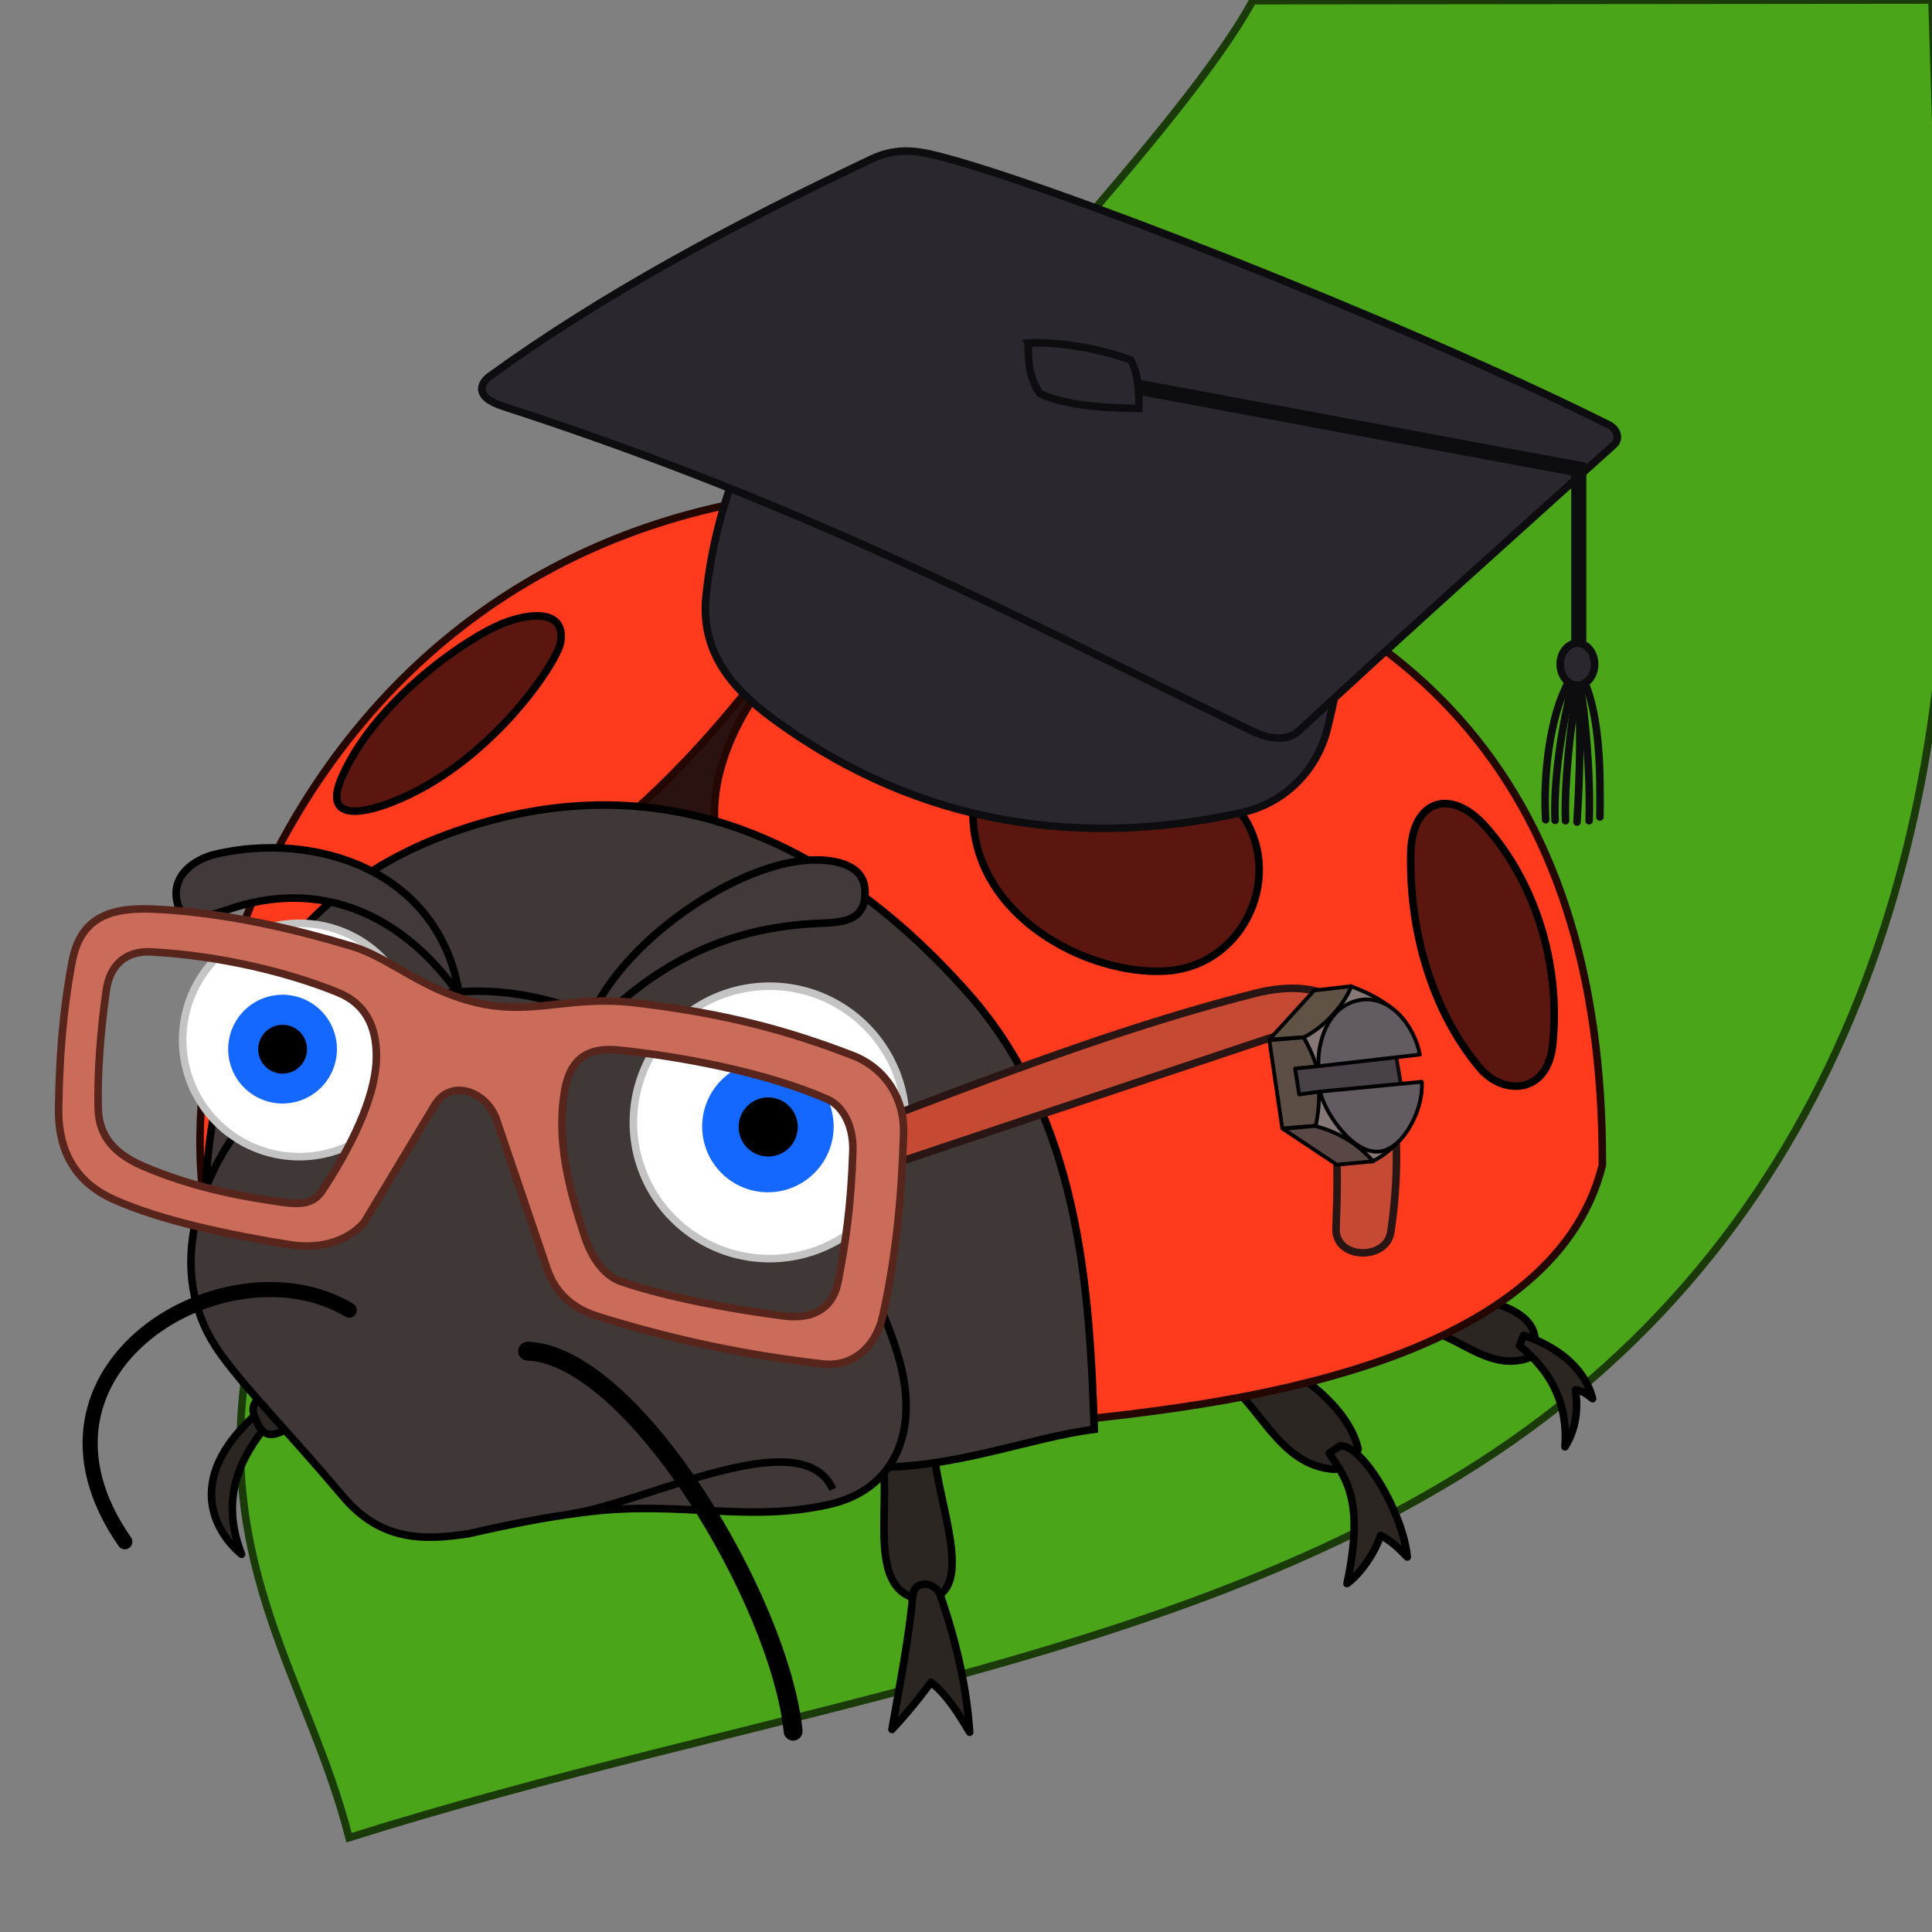 <?xml version="1.0" encoding="UTF-8" standalone="no"?>
<!-- Created with Inkscape (http://www.inkscape.org/) -->

<svg
   xmlns:dc="http://purl.org/dc/elements/1.1/"
   xmlns:cc="http://creativecommons.org/ns#"
   xmlns:rdf="http://www.w3.org/1999/02/22-rdf-syntax-ns#"
   xmlns:svg="http://www.w3.org/2000/svg"
   xmlns="http://www.w3.org/2000/svg"
   xmlns:sodipodi="http://sodipodi.sourceforge.net/DTD/sodipodi-0.dtd"
   xmlns:inkscape="http://www.inkscape.org/namespaces/inkscape"
   width="256"
   height="256"
   id="svg2"
   version="1.1"
   inkscape:version="0.48.2 r9819"
   sodipodi:docname="icon_contour_transpar.svg"
   inkscape:export-filename="L:\projects\Adeptus\Icon\icon_contour_1.png"
   inkscape:export-xdpi="180"
   inkscape:export-ydpi="180">
  <rect width="100%" height="100%" fill="#808080" stroke="none"/>
  <defs
     id="defs4" />
  <sodipodi:namedview
     id="base"
     pagecolor="#ffffff"
     bordercolor="#666666"
     borderopacity="1.0"
     inkscape:pageopacity="0.0"
     inkscape:pageshadow="2"
     inkscape:zoom="2.8"
     inkscape:cx="123.82536"
     inkscape:cy="125.99147"
     inkscape:document-units="px"
     inkscape:current-layer="layer4"
     showgrid="false"
     inkscape:window-width="1920"
     inkscape:window-height="1138"
     inkscape:window-x="-8"
     inkscape:window-y="-8"
     inkscape:window-maximized="1" />
  <g
     inkscape:groupmode="layer"
     id="layer6"
     inkscape:label="leaf">
    <path
       style="fill:#4aa519;fill-opacity:1;stroke:#1a3b09;stroke-width:1px;stroke-linecap:butt;stroke-linejoin:miter;stroke-opacity:1"
       d="M 32.857,179.75 C 28.167,207.556 40.983,222.843 46.25,243.5 99.391,226.755 154.168,220.566 195.714,194.036 245.979,161.938 259.282,106.841 257.857,60.464 L 256,0 165.993,0.089 C 148.771,31.893 41.319,129.586 32.857,179.75 z"
       id="path3908"
       inkscape:connector-curvature="0"
       sodipodi:nodetypes="scssccs" />
  </g>
  <g
     inkscape:groupmode="layer"
     id="layer5"
     inkscape:label="legs"
     style="display:inline">
    <path
       style="fill:#2c2623;fill-opacity:1;stroke:#000000;stroke-width:1px;stroke-linecap:butt;stroke-linejoin:round;stroke-opacity:1"
       d="m 33.661,187.652 c -9.406,8.607 -4.938,15.599 -1.652,18.304 -2.994,-7.717 0.07,-13.025 3.348,-17.143 z"
       id="path3905"
       inkscape:connector-curvature="0"
       sodipodi:nodetypes="cccc" />
    <path
       style="fill:#2c2623;fill-opacity:1;stroke:#000000;stroke-width:1px;stroke-linecap:butt;stroke-linejoin:miter;stroke-opacity:1"
       d="m 116.862,192.802 c 1.193,6.297 -1.665,16.495 3.725,18.751 l 3.977,-0.253 c 3.916,-2.844 -0.554,-13.143 -0.884,-19.761 z"
       id="path3893"
       inkscape:connector-curvature="0"
       sodipodi:nodetypes="ccccc" />
    <path
       style="fill:#2c2623;fill-opacity:1;stroke:#000000;stroke-width:1px;stroke-linecap:butt;stroke-linejoin:round;stroke-opacity:1"
       d="m 120.966,211.301 c 0.182,-1.787 2.734,-1.93 3.599,0 2.306,6.621 3.571,12.796 3.922,18.229 -1.46,-2.38 -2.855,-4.808 -5.122,-6.612 -1.482,1.986 -3.104,4.028 -5.177,6.25 1.052,-6.057 2.284,-12.257 2.778,-17.867 z"
       id="path3891"
       inkscape:connector-curvature="0"
       sodipodi:nodetypes="cccccc" />
    <path
       style="fill:#2c2623;fill-opacity:1;stroke:#000000;stroke-width:1px;stroke-linecap:butt;stroke-linejoin:miter;stroke-opacity:1"
       d="m 163.482,183.857 c 4.099,3.937 6.724,10.159 12.946,10.804 1.471,0.261 3.165,-1.139 3.527,-2.679 -0.899,-4.032 -4.958,-8.272 -10.67,-11.429 z"
       id="path3895"
       inkscape:connector-curvature="0"
       sodipodi:nodetypes="ccccc" />
    <path
       style="fill:#2c2623;fill-opacity:1;stroke:#000000;stroke-width:1px;stroke-linecap:butt;stroke-linejoin:round;stroke-opacity:1"
       d="m 177.589,191.58 c 2.929,-0.175 8.309,8.807 8.884,14.732 -1.089,-1.125 -2.203,-2.201 -3.527,-2.857 -0.695,2.056 -2.473,4.925 -4.464,6.384 2.323,-10.835 -0.033,-13.841 -2.366,-17.277 z"
       id="path3897"
       inkscape:connector-curvature="0"
       sodipodi:nodetypes="cccccc" />
    <path
       style="fill:#2c2623;fill-opacity:1;stroke:#000000;stroke-width:1px;stroke-linecap:butt;stroke-linejoin:miter;stroke-opacity:1"
       d="m 189.509,176.312 c 4.303,1.288 8.106,5.274 12.946,3.661 l 0.982,-2.188 c -0.025,-4.064 -5.541,-5.517 -10.982,-6.205 z"
       id="path3899"
       inkscape:connector-curvature="0"
       sodipodi:nodetypes="ccccc" />
    <path
       style="fill:#2c2623;fill-opacity:1;stroke:#000000;stroke-width:1px;stroke-linecap:butt;stroke-linejoin:round;stroke-opacity:1"
       d="m 201.875,176.938 c 4.227,1.385 8.082,4.171 9.152,8.393 -0.866,-0.722 -1.517,-1.109 -2.277,-1.161 0.243,1.583 0.444,4.64 -1.384,7.545 0.407,-5.348 -1.553,-9.83 -6.027,-13.393 z"
       id="path3901"
       inkscape:connector-curvature="0"
       sodipodi:nodetypes="cccccc" />
    <path
       style="fill:#2c2623;fill-opacity:1;stroke:#000000;stroke-width:1px;stroke-linecap:butt;stroke-linejoin:miter;stroke-opacity:1"
       d="m 36.429,183.857 c -4.126,2.021 -2.83,3.526 -2.143,5.089 1.464,2.527 3.855,0.115 5.982,-0.893 z"
       id="path3903"
       inkscape:connector-curvature="0"
       sodipodi:nodetypes="cccc" />
  </g>
  <g
     inkscape:groupmode="layer"
     id="layer4"
     inkscape:label="elitra"
     style="display:inline">
    <path
       style="fill:#29120f;fill-opacity:1;stroke:#000000;stroke-width:1px;stroke-linecap:butt;stroke-linejoin:miter;stroke-opacity:1"
       d="m 79.297,111.169 c 6.045,-1.339 12.932,-0.219 17.055,2.911 L 148.619,72.405 c -10.718,-3.614 -27.676,-8.159 -43.942,-5.303 z"
       id="path3844"
       inkscape:connector-curvature="0"
       sodipodi:nodetypes="ccccc" />
    <path
       style="fill:#ff3a1d;fill-opacity:1;stroke:#250702;stroke-width:1px;stroke-linecap:butt;stroke-linejoin:miter;stroke-opacity:1"
       d="M 82.054,109.125 C 96.222,97.366 112.469,75.318 114.107,64.839 84.286,65.692 58.607,78.986 42.042,103.672 31.653,119.152 23.616,141.278 27.5,162.429 33.833,137.571 49.12,118.07 82.054,109.125 z"
       id="path3828"
       inkscape:connector-curvature="0"
       sodipodi:nodetypes="ccscc" />
    <path
       style="fill:#ff3a1d;fill-opacity:1;stroke:#250702;stroke-width:1px;stroke-linecap:butt;stroke-linejoin:miter;stroke-opacity:1"
       d="m 141.25,188.321 c 20.196,-2.096 64.35,-6.941 71.071,-33.929 C 212.488,102.392 185.464,77.252 141.25,69.036 113.847,70.972 91.643,94.149 95,111.357 c 28.915,13.565 43.158,43.421 46.25,76.964 z"
       id="path3826"
       inkscape:connector-curvature="0"
       sodipodi:nodetypes="ccccc" />
    <path
       style="fill:#070608;fill-opacity:0.658;stroke:#000000;stroke-width:1px;stroke-linecap:butt;stroke-linejoin:miter;stroke-opacity:1"
       d="m 51.786,106.357 c -4.126,1.582 -8.923,2.278 -6.518,-3.304 3.994,-9.27 14.701,-17.339 20.536,-20.089 3.473,-1.637 9.258,-2.647 8.482,2.143 -0.434,2.682 -9.45,16.246 -22.5,21.25 z"
       id="path3816"
       inkscape:connector-curvature="0"
       sodipodi:nodetypes="sssss" />
    <path
       style="fill:#070608;fill-opacity:0.658;stroke:#000000;stroke-width:1px;stroke-linecap:butt;stroke-linejoin:miter;stroke-opacity:1"
       d="m 128.921,107.571 c -0.082,13.885 15.315,21.754 25.633,21.087 10.506,-0.679 15.868,-13.109 9.66,-21.213 -11.832,-15.444 -35.217,-12.491 -35.292,0.126 z"
       id="path3822"
       inkscape:connector-curvature="0"
       sodipodi:nodetypes="ssss" />
    <path
       style="fill:#070608;fill-opacity:0.658;stroke:#000000;stroke-width:1px;stroke-linecap:butt;stroke-linejoin:miter;stroke-opacity:1"
       d="m 186.941,112.937 c -0.27,11.696 3.541,21.982 9.218,28.663 2.972,3.498 8.931,3.529 9.596,-3.283 1.086,-11.11 -2.659,-21.785 -8.902,-28.789 -4.767,-5.349 -9.757,-3.33 -9.912,3.409 z"
       id="path3824"
       inkscape:connector-curvature="0"
       sodipodi:nodetypes="sssss" />
  </g>
  <g
     inkscape:groupmode="layer"
     id="layer2"
     inkscape:label="head"
     style="display:inline">
    <path
       style="fill:#403836;fill-opacity:1;stroke:#000000;stroke-width:1px;stroke-linecap:butt;stroke-linejoin:miter;stroke-opacity:1"
       d="m 27.232,159.036 c 0.503,-27.125 14.527,-41.989 31.786,-48.393 26.627,-9.88 49.992,-0.731 69.196,20.893 14.867,16.74 16.146,39.223 16.786,57.857 -8.665,1.094 -18.885,5.377 -30,5 z"
       id="path3804"
       inkscape:connector-curvature="0"
       sodipodi:nodetypes="cssccc" />
    <path
       sodipodi:nodetypes="sssssscs"
       inkscape:connector-curvature="0"
       id="path3800"
       d="m 77.971,200.315 c 12.25,-1.482 21.167,1.506 32.072,-1.01 8.04,-1.855 12.024,-9.109 9.028,-19.445 -8.563,-29.546 -55.169,-73.894 -87.504,-30.178 -5.461,7.384 -9.707,19.634 -2.273,29.799 3.736,5.108 8.333,9.575 16.162,18.814 5.016,5.92 10.621,5.85 16.668,4.924 5.769,-1.315 10.414,-2.247 15.847,-2.904 z"
       style="fill:#403836;fill-opacity:1;stroke:#000000;stroke-width:1px;stroke-linecap:butt;stroke-linejoin:miter;stroke-opacity:1" />
    <g
       id="g3839">
      <path
         sodipodi:type="arc"
         style="fill:#ffffff;fill-opacity:1;stroke:#c4c4c4;stroke-width:1.131;stroke-miterlimit:4;stroke-opacity:1;stroke-dasharray:none"
         id="path3786"
         sodipodi:cx="103.85631"
         sodipodi:cy="150.37593"
         sodipodi:rx="17.488266"
         sodipodi:ry="17.488266"
         d="m 121.345,150.376 a 17.488,17.488 0 1 1 -34.977,0 17.488,17.488 0 1 1 34.977,0 z"
         transform="matrix(0.884,0,0,0.884,-52.147,4.871)" />
      <path
         transform="matrix(0.412,0,0,0.412,-5.349,77.06)"
         d="m 121.345,150.376 a 17.488,17.488 0 1 1 -34.977,0 17.488,17.488 0 1 1 34.977,0 z"
         sodipodi:ry="17.488266"
         sodipodi:rx="17.488266"
         sodipodi:cy="150.37593"
         sodipodi:cx="103.85631"
         id="path3788"
         style="fill:#1468ff;fill-opacity:1;stroke:none"
         sodipodi:type="arc" />
      <path
         sodipodi:type="arc"
         style="fill:#000000;fill-opacity:1;stroke:none"
         id="path3790"
         sodipodi:cx="103.85631"
         sodipodi:cy="150.37593"
         sodipodi:rx="17.488266"
         sodipodi:ry="17.488266"
         d="m 121.345,150.376 a 17.488,17.488 0 1 1 -34.977,0 17.488,17.488 0 1 1 34.977,0 z"
         transform="matrix(0.185,0,0,0.185,18.235,111.208)" />
    </g>
    <path
       sodipodi:nodetypes="scsss"
       inkscape:connector-curvature="0"
       id="path3792"
       d="m 106.875,113.991 c -9.994,0.691 -26.402,11.824 -29.598,23.482 8.104,-8.537 17.243,-14.342 30.491,-15.089 3.186,-0.18 7.191,0.118 6.83,-4.598 -0.239,-3.123 -3.806,-4.065 -7.723,-3.795 z"
       style="fill:#41393a;fill-opacity:1;stroke:#000000;stroke-width:1px;stroke-linecap:butt;stroke-linejoin:miter;stroke-opacity:1" />
    <path
       sodipodi:nodetypes="csssc"
       inkscape:connector-curvature="0"
       id="path3794"
       d="M 60.862,131.814 C 58.238,115.165 41.554,110.124 28.537,113.19 c -2.602,0.613 -6.099,2.771 -4.988,6.629 0.885,3.073 5.548,1.037 7.45,0.442 12.708,-3.978 23.03,1.869 29.863,11.554 z"
       style="fill:#41393a;fill-opacity:1;stroke:#000000;stroke-width:1px;stroke-linecap:butt;stroke-linejoin:miter;stroke-opacity:1" />
    <path
       sodipodi:nodetypes="cc"
       inkscape:connector-curvature="0"
       id="path3796"
       d="M 46.278,173.609 C 30.09,163.917 0.556,181.316 16.541,204.293"
       style="fill:none;stroke:#000000;stroke-width:2;stroke-linecap:round;stroke-linejoin:miter;stroke-miterlimit:4;stroke-opacity:1;stroke-dasharray:none" />
    <path
       sodipodi:nodetypes="cc"
       inkscape:connector-curvature="0"
       id="path3798"
       d="m 69.911,179.036 c 14.004,0.529 33.429,33.092 35.179,50.357"
       style="fill:none;stroke:#000000;stroke-width:2.5;stroke-linecap:round;stroke-linejoin:miter;stroke-miterlimit:4;stroke-opacity:1;stroke-dasharray:none" />
    <path
       style="fill:none;stroke:#000000;stroke-width:1px;stroke-linecap:butt;stroke-linejoin:miter;stroke-opacity:1"
       d="M 75.482,200.62 C 85.613,199.177 106.242,188.168 110.348,197.337"
       id="path3802"
       inkscape:connector-curvature="0"
       sodipodi:nodetypes="cc" />
    <g
       id="g3779"
       style="stroke:none">
      <path
         transform="matrix(1.032,0,0,1.032,-5.205,-6.464)"
         d="m 121.345,150.376 a 17.488,17.488 0 1 1 -34.977,0 17.488,17.488 0 1 1 34.977,0 z"
         sodipodi:ry="17.488266"
         sodipodi:rx="17.488266"
         sodipodi:cy="150.37593"
         sodipodi:cx="103.85631"
         id="path2997"
         style="fill:#ffffff;fill-opacity:1;stroke:#c4c4c4;stroke-width:0.969;stroke-miterlimit:4;stroke-opacity:1;stroke-dasharray:none"
         sodipodi:type="arc" />
      <path
         sodipodi:type="arc"
         style="fill:#1468ff;fill-opacity:1;stroke:none"
         id="path3775"
         sodipodi:cx="103.85631"
         sodipodi:cy="150.37593"
         sodipodi:rx="17.488266"
         sodipodi:ry="17.488266"
         d="m 121.345,150.376 a 17.488,17.488 0 1 1 -34.977,0 17.488,17.488 0 1 1 34.977,0 z"
         transform="matrix(0.498,0,0,0.498,50.032,74.386)" />
      <path
         transform="matrix(0.224,0,0,0.224,78.527,115.644)"
         d="m 121.345,150.376 a 17.488,17.488 0 1 1 -34.977,0 17.488,17.488 0 1 1 34.977,0 z"
         sodipodi:ry="17.488266"
         sodipodi:rx="17.488266"
         sodipodi:cy="150.37593"
         sodipodi:cx="103.85631"
         id="path3777"
         style="fill:#000000;fill-opacity:1;stroke:none"
         sodipodi:type="arc" />
    </g>
    <path
       style="fill:#c64a33;fill-opacity:1;stroke:#291513;stroke-width:1px;stroke-linecap:butt;stroke-linejoin:miter;stroke-opacity:1"
       d="m 119.451,147.345 c 16,-6.086 31.343,-11.79 46.846,-15.72 19.729,-5.002 19.855,19.32 17.993,31.63 -0.58,3.832 -7.433,3.67 -7.26,-0.505 0.359,-8.67 0.111,-14.879 -1.2,-19.951 -1.271,-4.919 -3.884,-6.497 -7.829,-5.177 l -48.487,16.226 z"
       id="path3886"
       inkscape:connector-curvature="0"
       sodipodi:nodetypes="cssssscc" />
    <path
       id="path3772"
       style="fill:#cb6b59;fill-opacity:1;stroke:#57251b;stroke-width:1px;stroke-linecap:butt;stroke-linejoin:miter;stroke-opacity:1"
       d="m 82.327,169.821 c 5.92,2.043 14.738,3.677 21.529,4.546 4.36,0.557 6.604,-1.419 7.197,-4.546 0.984,-5.182 1.704,-9.751 1.957,-17.362 0.087,-2.6 -0.897,-5.713 -3.409,-6.819 -8.217,-3.615 -19.773,-5.71 -27.716,-6.503 -3.064,-0.306 -6.134,0.426 -7.008,5.114 -1.253,6.721 0.541,13.349 2.589,19.572 1.069,3.249 2.833,5.298 4.861,5.998 z M 19.003,154.543 c 6.026,2.585 12.32,3.938 18.688,4.798 3.785,0.511 4.509,-0.781 5.43,-2.21 4.252,-6.598 6.738,-12.615 6.755,-17.109 0.015,-4.076 -1.485,-7.046 -5.114,-8.523 -6.469,-2.633 -15.499,-4.865 -24.686,-5.366 -3.444,-0.188 -5.526,1.752 -5.998,5.114 -0.79,5.624 -1.166,10.997 -1.073,15.468 0.061,2.947 1.183,5.763 5.998,7.829 z m -4.093,4.314 c -5.792,-2.652 -7.21,-7.504 -7.143,-11.964 0.091,-6.038 0.451,-12.305 1.786,-19.464 1.113,-5.971 5.184,-7.217 10.819,-6.969 9.426,0.416 18.868,2.701 26.235,4.915 5.246,1.577 9.488,5.986 17.054,7.589 7.259,1.538 11.904,-1.112 20.536,-0.089 11.926,1.413 20.186,3.67 28.75,6.964 4.305,1.656 6.924,5.644 6.786,10.357 -0.239,8.149 -0.988,16.269 -2.768,24.196 -0.947,4.22 -4.1,6.778 -7.946,6.339 -9.782,-1.115 -19.67,-3.112 -29.911,-6.339 -3.293,-1.038 -5.547,-3.127 -6.607,-6.25 L 65.804,148.411 c -1.296,-3.819 -6.059,-5.549 -8.214,-1.964 l -9.286,15.446 c -1.88,2.313 -5.532,3.743 -9.911,3.036 -7.787,-1.258 -17.113,-3.155 -23.482,-6.071 z"
       inkscape:connector-curvature="0" />
    <g
       id="g3876">
      <path
         sodipodi:nodetypes="ccccc"
         inkscape:connector-curvature="0"
         id="path3870"
         d="m 184.763,138.601 1.042,6.124 -13.479,1.547 -0.947,-5.966 z"
         style="fill:#484248;fill-opacity:1;stroke:#0d0c0e;stroke-width:0.5;stroke-linecap:butt;stroke-linejoin:miter;stroke-miterlimit:4;stroke-opacity:1;stroke-dasharray:none" />
      <path
         sodipodi:nodetypes="ccsccc"
         inkscape:connector-curvature="0"
         id="path3872"
         d="m 185.032,134.103 c -1.558,-1.416 -3.689,-2.559 -5.998,-3.409 0,0 -7.592,6.077 -7.466,6.171 0.126,0.095 1.515,4.451 1.641,4.483 0.126,0.032 10.954,-1.799 10.954,-1.799 z"
         style="fill:#877878;fill-opacity:1;stroke:#000000;stroke-width:0.5;stroke-linecap:butt;stroke-linejoin:round;stroke-miterlimit:4;stroke-opacity:1;stroke-dasharray:none" />
      <path
         sodipodi:nodetypes="ccccc"
         inkscape:connector-curvature="0"
         id="path3860"
         d="m 168.19,137.749 5.935,-6.503 4.924,-0.568 c -0.66,1.85 -2.988,5.072 -6.25,6.755 z"
         style="fill:#615246;fill-opacity:1;stroke:#000000;stroke-width:0.5;stroke-linecap:butt;stroke-linejoin:round;stroke-miterlimit:4;stroke-opacity:1;stroke-dasharray:none" />
      <path
         sodipodi:nodetypes="cccccc"
         inkscape:connector-curvature="0"
         id="path3874"
         d="m 186.089,150.376 c -1,1.217 -2.324,2.545 -4.246,3.536 l -8.428,-3.662 0.631,-5.43 9.012,-0.821 z"
         style="fill:#877878;fill-opacity:1;stroke:#000000;stroke-width:0.5;stroke-linecap:butt;stroke-linejoin:round;stroke-miterlimit:4;stroke-opacity:1;stroke-dasharray:none" />
      <path
         sodipodi:nodetypes="ccccccccc"
         inkscape:connector-curvature="0"
         id="path3862"
         d="m 168.192,137.832 1.718,11.695 4.42,-0.357 c 0.304,-1.273 0.502,-3.147 0.446,-4.509 l -2.634,0.357 -0.536,-3.438 2.812,-0.268 c -0.29,-1.09 -0.959,-2.647 -1.685,-3.85 z"
         style="fill:#5c4e45;fill-opacity:1;stroke:#000000;stroke-width:0.5;stroke-linecap:butt;stroke-linejoin:round;stroke-miterlimit:4;stroke-opacity:1;stroke-dasharray:none" />
      <path
         sodipodi:nodetypes="ccccc"
         inkscape:connector-curvature="0"
         id="path3864"
         d="m 169.996,149.578 7.139,4.754 4.792,-0.452 c -1.64,-1.927 -4.145,-3.764 -7.673,-4.683 z"
         style="fill:#594746;fill-opacity:1;stroke:#000000;stroke-width:0.5;stroke-linecap:butt;stroke-linejoin:round;stroke-miterlimit:4;stroke-opacity:1;stroke-dasharray:none" />
      <path
         sodipodi:nodetypes="ccsc"
         inkscape:connector-curvature="0"
         id="path3866"
         d="m 174.699,141.283 13.442,-1.545 c -0.708,-3.809 -4.027,-8.099 -8.163,-7.19 -4.267,0.938 -5.422,5.883 -5.279,8.735 z"
         style="fill:#625b62;fill-opacity:1;stroke:#000000;stroke-width:0.5;stroke-linecap:butt;stroke-linejoin:round;stroke-miterlimit:4;stroke-opacity:1;stroke-dasharray:none" />
      <path
         style="fill:#625b62;fill-opacity:1;stroke:#000000;stroke-width:0.5;stroke-linecap:butt;stroke-linejoin:round;stroke-miterlimit:4;stroke-opacity:1;stroke-dasharray:none"
         d="m 174.918,144.636 13.479,-1.292 c 0.27,3.579 -2.358,8.696 -5.424,9.215 -3.614,0.612 -7.454,-5.132 -8.055,-7.923 z"
         id="path3868"
         inkscape:connector-curvature="0"
         sodipodi:nodetypes="ccsc" />
    </g>
  </g>
  <g
     inkscape:groupmode="layer"
     id="layer3"
     inkscape:label="hat"
     style="display:inline">
    <path
       style="fill:#2b272f;fill-opacity:1;stroke:#0d0c0e;stroke-width:1px;stroke-linecap:butt;stroke-linejoin:miter;stroke-opacity:1"
       d="m 93.565,78.844 c -0.778,7.177 3.021,12.07 8.728,16.289 17.452,12.903 38.441,17.82 62.331,12.522 5.449,-1.208 9.875,-5.448 11.269,-11.133 2.211,-9.022 2.612,-14.586 3.409,-20.456 L 99.626,57 C 97.28,62.791 94.602,69.284 93.565,78.844 z"
       id="path3813"
       inkscape:connector-curvature="0"
       sodipodi:nodetypes="ssssccs" />
    <path
       style="fill:#2b272f;fill-opacity:1;stroke:#0d0c0e;stroke-width:1px;stroke-linecap:butt;stroke-linejoin:miter;stroke-opacity:1"
       d="m 123.482,20.464 c 13.693,3.179 62.355,22.161 89.643,35.804 1.246,0.623 1.562,1.914 0.714,2.679 -12.966,11.691 -26.908,24.17 -41.786,37.946 -1.193,1.104 -3.372,1.296 -6.071,0 -29.704,-14.259 -57.693,-29.575 -99.286,-43.036 -4.097,-1.326 -2.901,-3.21 -1.786,-4.018 14.958,-10.844 32.218,-20.068 50.536,-28.75 2.963,-1.404 5.485,-1.217 8.036,-0.625 z"
       id="path3811"
       inkscape:connector-curvature="0"
       sodipodi:nodetypes="sssssssss" />
    <path
       style="fill:#2b272f;fill-opacity:1;stroke:#0d0c0e;stroke-width:1px;stroke-linecap:butt;stroke-linejoin:miter;stroke-opacity:1"
       d="m 136.25,45.464 c 0,2.411 0.069,4.585 1.562,6.696 3.838,1.745 9.033,1.87 13.08,1.964 0.04,-1.714 0.052,-4.4 -1.071,-6.429 -4.309,-1.582 -9.903,-2.465 -13.571,-2.232 z"
       id="path3807"
       inkscape:connector-curvature="0"
       sodipodi:nodetypes="ccccc" />
    <path
       style="fill:none;stroke:#0d0c0e;stroke-width:2;stroke-linecap:butt;stroke-linejoin:miter;stroke-miterlimit:4;stroke-opacity:1;stroke-dasharray:none"
       d="m 150.625,51.268 58.571,10.893 0,25.286"
       id="path3809"
       inkscape:connector-curvature="0"
       sodipodi:nodetypes="ccc" />
    <path
       sodipodi:type="arc"
       style="fill:#2b272f;fill-opacity:1;stroke:#0d0c0e;stroke-width:1;stroke-linecap:round;stroke-linejoin:round;stroke-miterlimit:4;stroke-opacity:1;stroke-dasharray:none"
       id="path3846"
       sodipodi:cx="209.41965"
       sodipodi:cy="104.14732"
       sodipodi:rx="2.2767856"
       sodipodi:ry="2.7901785"
       d="m 211.696,104.147 a 2.277,2.79 0 1 1 -4.554,0 2.277,2.79 0 1 1 4.554,0 z"
       transform="translate(-0.402,-16.134)" />
    <path
       style="fill:none;stroke:#0d0c0e;stroke-width:1px;stroke-linecap:round;stroke-linejoin:miter;stroke-opacity:1"
       d="m 207.776,90.497 c -2.351,4.29 -3.331,12.188 -2.967,18.12"
       id="path3848"
       inkscape:connector-curvature="0"
       sodipodi:nodetypes="cc" />
    <path
       sodipodi:nodetypes="cc"
       inkscape:connector-curvature="0"
       id="path3850"
       d="m 210.008,90.453 c 1.979,4.781 2.071,11.697 1.988,17.807"
       style="fill:none;stroke:#0d0c0e;stroke-width:1px;stroke-linecap:round;stroke-linejoin:miter;stroke-opacity:1" />
    <path
       style="fill:none;stroke:#0d0c0e;stroke-width:1px;stroke-linecap:round;stroke-linejoin:miter;stroke-opacity:1"
       d="m 209.338,90.855 c 0.685,3.174 1.446,12.009 1.229,17.896"
       id="path3852"
       inkscape:connector-curvature="0"
       sodipodi:nodetypes="cc" />
    <path
       sodipodi:nodetypes="cc"
       inkscape:connector-curvature="0"
       id="path3854"
       d="m 208.311,90.81 c -1.19,4.692 -2.483,12.054 -2.253,17.896"
       style="fill:none;stroke:#0d0c0e;stroke-width:1px;stroke-linecap:round;stroke-linejoin:miter;stroke-opacity:1" />
    <path
       sodipodi:nodetypes="cc"
       inkscape:connector-curvature="0"
       id="path3856"
       d="m 209.026,90.855 c 0.506,3.665 0.33,11.92 -0.066,18.075"
       style="fill:none;stroke:#0d0c0e;stroke-width:1px;stroke-linecap:round;stroke-linejoin:miter;stroke-opacity:1" />
    <path
       style="fill:none;stroke:#0d0c0e;stroke-width:1px;stroke-linecap:round;stroke-linejoin:miter;stroke-opacity:1"
       d="m 209.026,90.855 c -0.992,5.625 -1.765,13.258 -1.583,17.896"
       id="path3858"
       inkscape:connector-curvature="0"
       sodipodi:nodetypes="cc" />
  </g>
</svg>
